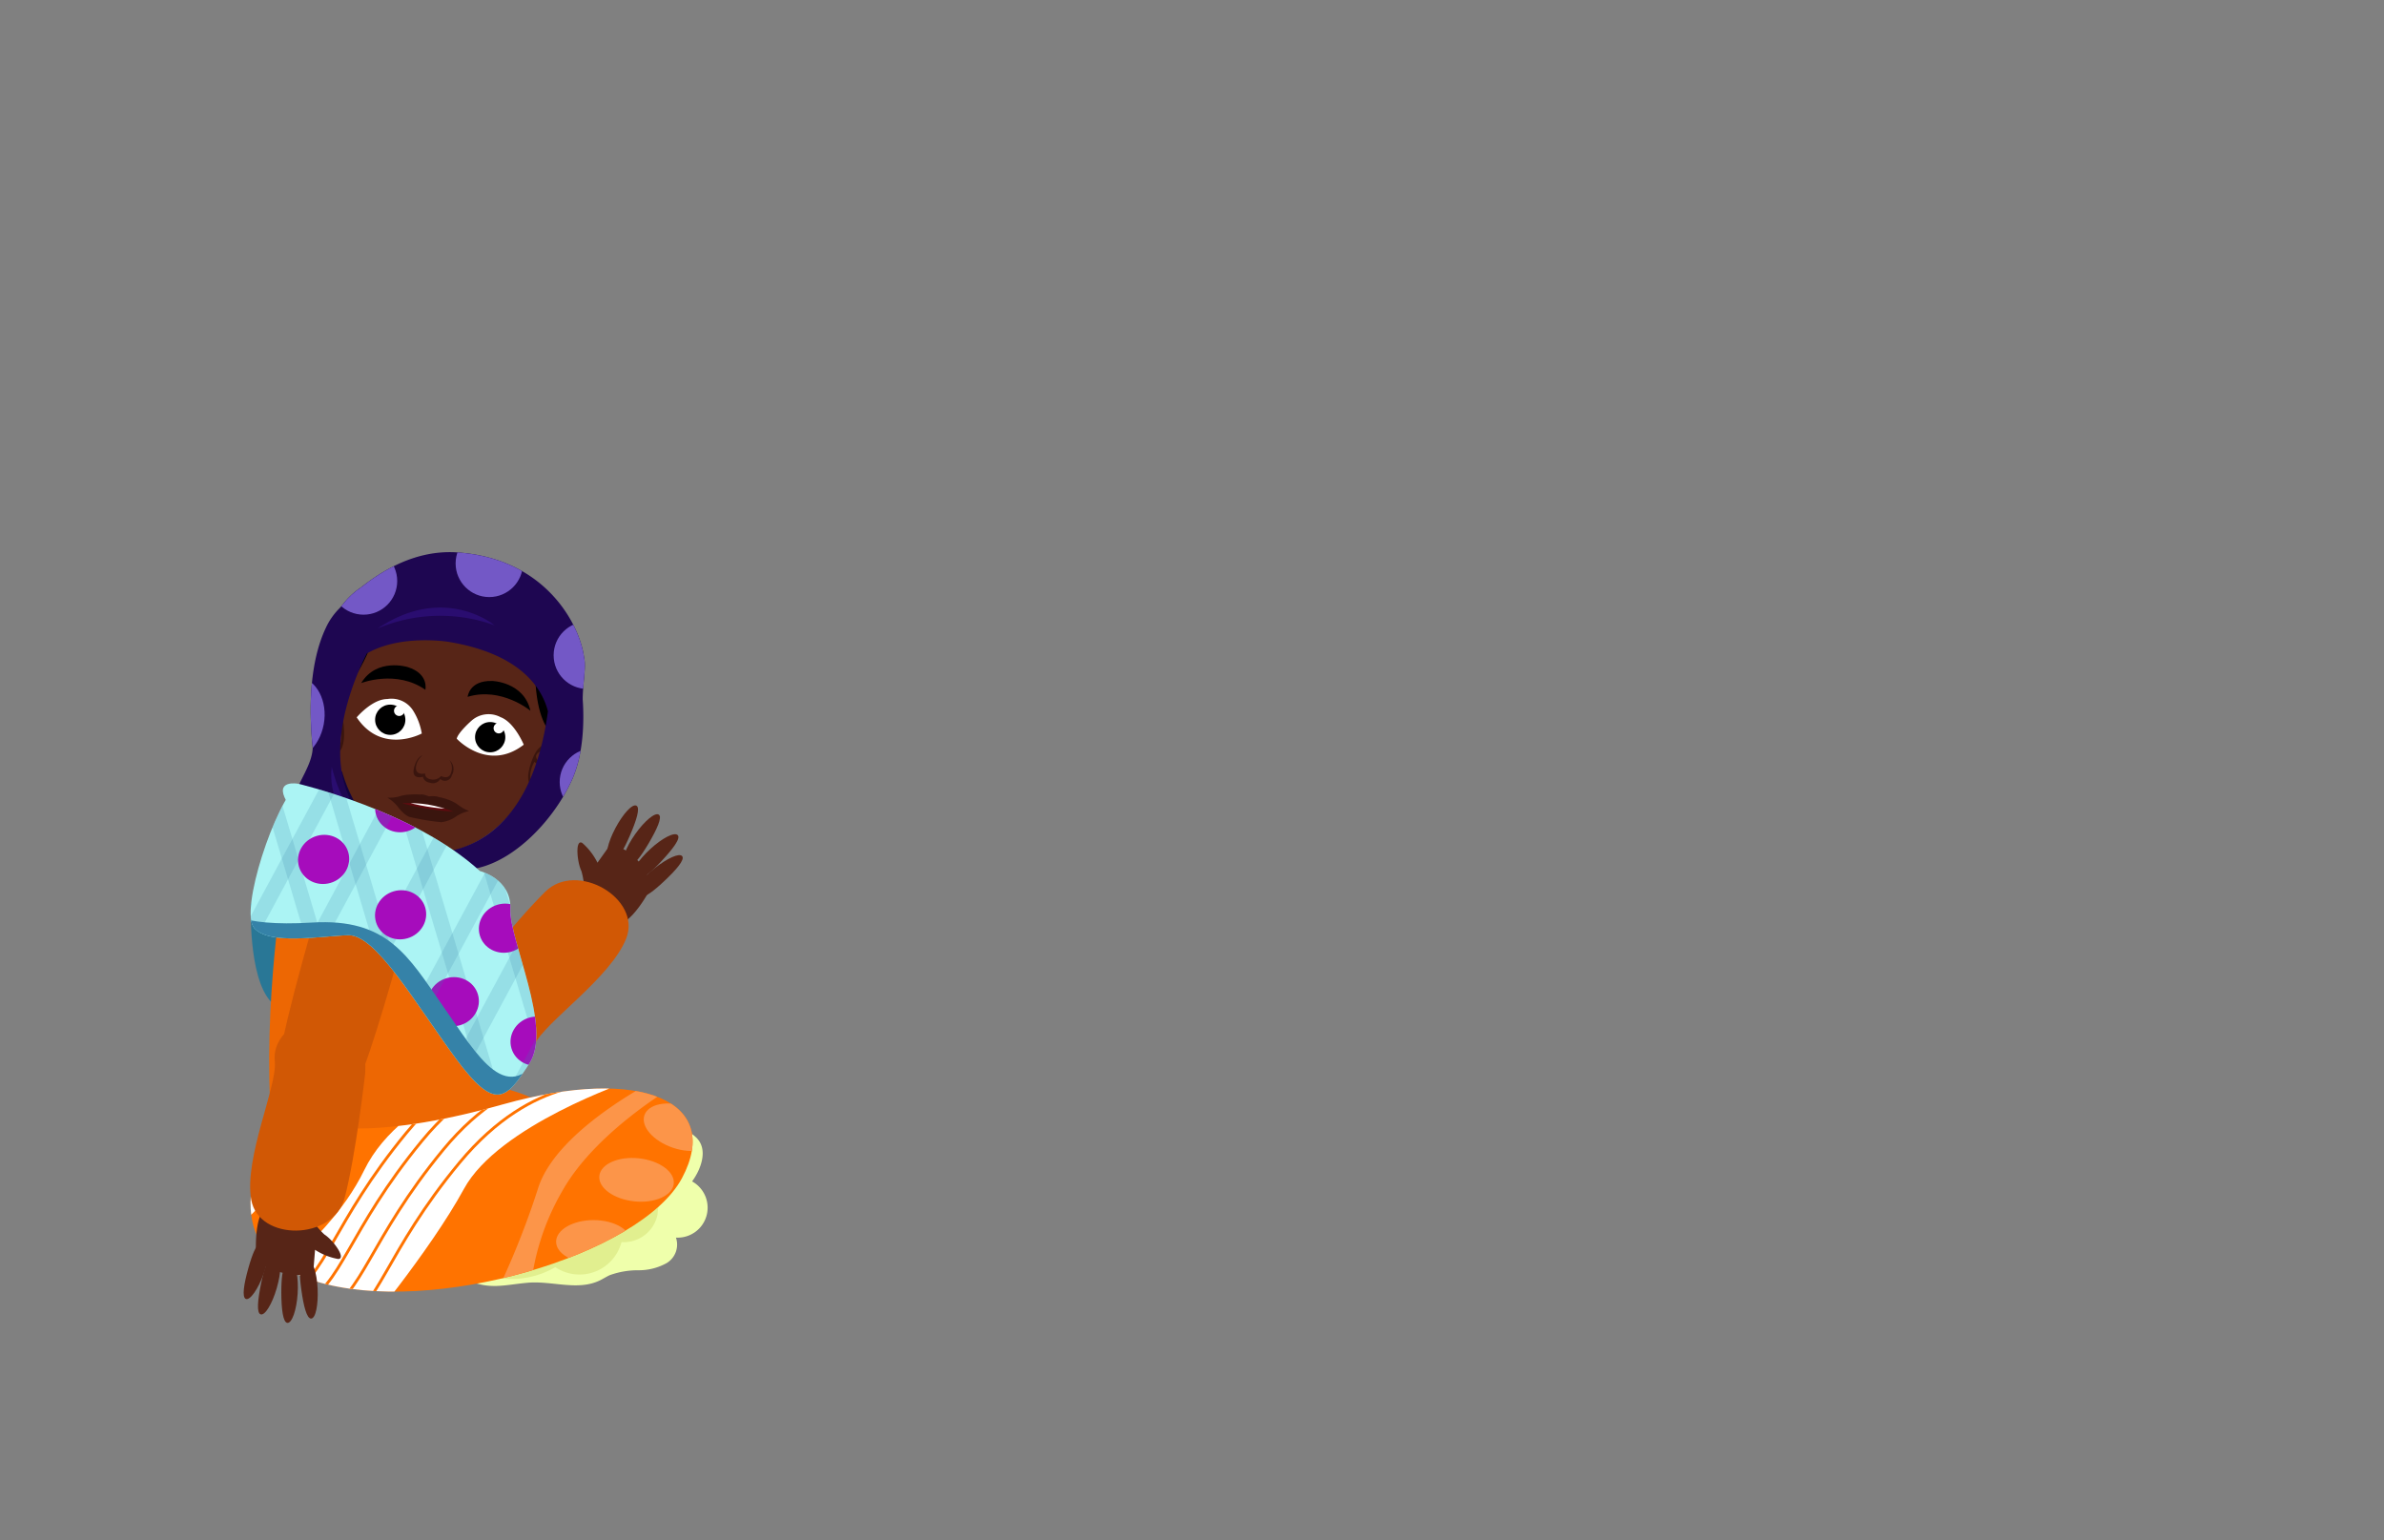 <svg id="_2" data-name="2" xmlns="http://www.w3.org/2000/svg" xmlns:xlink="http://www.w3.org/1999/xlink" viewBox="0 0 260 168"><rect x="0" y="0" width="260" height="168" fill="#808080" stroke="none"/><defs><style>.cls-1{fill:#fff;}.cls-2{fill:#5f0a0f;}.cls-3{fill:#1e0651;}.cls-4{fill:#efffab;}.cls-5{fill:#ff7300;}.cls-6{fill:#abf4f4;}.cls-7{fill:#13033d;}.cls-8{fill:#572517;}.cls-9{fill:#3a150e;}.cls-10{clip-path:url(#clip-path);}.cls-11{clip-path:url(#clip-path-2);}.cls-12{clip-path:url(#clip-path-3);}.cls-13{clip-path:url(#clip-path-4);}.cls-14{fill:#7358c6;}.cls-15{fill:#2a0d70;}.cls-16{fill:#d15805;}.cls-17{fill:#297796;}.cls-18{fill:#ed6703;}.cls-19{clip-path:url(#clip-path-5);}.cls-20{fill:#e1ef8f;}.cls-21{clip-path:url(#clip-path-6);}.cls-22{clip-path:url(#clip-path-7);}.cls-23{fill:none;stroke:#ff7300;stroke-miterlimit:10;stroke-width:0.31px;}.cls-24{clip-path:url(#clip-path-8);}.cls-25{fill:#fc9549;}.cls-26{clip-path:url(#clip-path-9);}.cls-27{opacity:0.18;}.cls-28{fill:#3582a8;}.cls-29{fill:#a60cbc;}</style><clipPath id="clip-path"><path class="cls-1" d="M57.12,81.22s-1-2.43-2.52-3a2.8,2.8,0,0,0-3.13.34s-1.48,1.28-1.66,2C49.81,80.58,53.21,84.24,57.12,81.22Z"/></clipPath><clipPath id="clip-path-2"><path class="cls-1" d="M38.9,78.24s1.68-2,3.34-2a2.78,2.78,0,0,1,2.85,1.32A6.77,6.77,0,0,1,46,80S41.65,82.35,38.9,78.24Z"/></clipPath><clipPath id="clip-path-3"><path class="cls-2" d="M49.44,88.52a14.24,14.24,0,0,0-2.76-.77,13.6,13.6,0,0,0-2.83-.14,28,28,0,0,0,2.76.59A25.78,25.78,0,0,0,49.44,88.52Z"/></clipPath><clipPath id="clip-path-4"><path class="cls-3" d="M63.55,76.28h0c0-1.79.41-3.52.14-4.63-.46-3.46-4.12-10.73-13.8-11.4-4.54-.32-8.22,2-10.51,3.81a8.09,8.09,0,0,0-2,1.87l-.33.39a7.27,7.27,0,0,0-1.5,2.13h0c-1,2.09-2.06,5.86-1.52,12.32,1,11.66,8.36,12.52,9.26,13s3.18,1.44,7.73,1.07,9.16-5.09,11.25-9.55C63.72,82.28,63.7,78.41,63.55,76.28ZM45.85,92.94C31.77,88.81,38.56,74.13,40,71.28,43.67,69.14,48.9,70,48.9,70c7.94,1.3,10.23,5.11,10.86,7.58C57.41,95,45.85,92.94,45.85,92.94Z"/></clipPath><clipPath id="clip-path-5"><path class="cls-4" d="M57.47,139.91c2.65-.26,5.48.9,7.88-.23.39-.18.75-.42,1.14-.6a9,9,0,0,1,3.15-.54,6.25,6.25,0,0,0,3.08-.79,2.36,2.36,0,0,0,1-2.77,3.27,3.27,0,0,0,1.76-6.13c1-1.37,1.71-3.4.57-4.66-.3-.34-.71-.57-1-.9-.54-.6-.74-1.46-1.32-2a4,4,0,0,0-2.89-.67c-2.91.1-6.15.38-8.05,2.57a7.85,7.85,0,0,1-1.76,1.91,5.31,5.31,0,0,1-2.51.46,9.21,9.21,0,0,0-5.89,2.11,5.18,5.18,0,0,0-1.46,5.79A3.42,3.42,0,0,0,48.46,136c-.34,1.7,1.16,2.92,2.49,3.58C53.3,140.7,55,140.14,57.47,139.91Z"/></clipPath><clipPath id="clip-path-6"><path class="cls-5" d="M30,122.59s-8.32,13.22,4.38,17.14,35.54-2.87,40-11.24S70,116.2,54.88,120.44,35.05,122.55,30,122.59Z"/></clipPath><clipPath id="clip-path-7"><path class="cls-1" d="M57.19,116S44,118.84,39.71,127.65s-15,15-15,15l14.4,3.12s7.71-9.17,11.49-16.11,18-11.74,18-11.74Z"/></clipPath><clipPath id="clip-path-8"><path class="cls-1" d="M43.61,110.63S30.15,111.79,24.8,120,8,133,8,133l13.89,4.9s8.8-8.13,13.43-14.54S54.63,114,54.63,114Z"/></clipPath><clipPath id="clip-path-9"><path class="cls-6" d="M32.52,85.48S45.13,88.4,52.34,95c0,0,3.46.82,3.32,4.16s4.62,12.88,2.09,16.8-3.7,5.38-8.1-.61S41,101.92,38,102s-8.6,1.11-10.27-.77S30.05,87.43,32.52,85.48Z"/></clipPath></defs><path class="cls-3" d="M34.11,81.25c.07,2.16-1.7,4-2.12,6.08a1.26,1.26,0,0,0,0,.61,1.49,1.49,0,0,0,.95.77c.9.36,1.8.7,2.71,1a3.48,3.48,0,0,0,2.23.26A27.29,27.29,0,0,0,36.3,83.6c-.3-.85-.72-1.8-1.59-2.06a.44.44,0,0,0-.32,0c-.1.06-.15.21-.07.28"/><polygon class="cls-7" points="38.48 82.43 36.37 82.49 37.12 87.85 41.1 91.14 42.57 87.46 38.48 82.43"/><path class="cls-8" d="M36.86,75.39c-1.42,8.65,2.61,16.5,9,17.55S58.55,87.82,60,79.17s-3.11-13.48-9.49-14.53S38.27,66.74,36.86,75.39Z"/><path class="cls-9" d="M49,82.89a1.46,1.46,0,0,1,.21,1.33c-.21.89-1.11.42-1.11.42A1.13,1.13,0,0,1,47,85c-.71-.11-.64-.65-.64-.65s-1,.28-1-.62a1.87,1.87,0,0,1,.71-1.34s-.64.12-.93,1.42,1,.91,1,.91,0,.53.8.66a.9.9,0,0,0,1.07-.42.77.77,0,0,0,1.27-.41A1.3,1.3,0,0,0,49,82.89Z"/><path class="cls-1" d="M57.12,81.22s-1-2.43-2.52-3a2.8,2.8,0,0,0-3.13.34s-1.48,1.28-1.66,2C49.81,80.58,53.21,84.24,57.12,81.22Z"/><g class="cls-10"><circle cx="53.46" cy="80.4" r="1.65"/><circle cx="53.46" cy="80.4" r="1.01"/><circle class="cls-1" cx="54.4" cy="79.42" r="0.57"/></g><path class="cls-1" d="M38.9,78.24s1.68-2,3.34-2a2.78,2.78,0,0,1,2.85,1.32A6.77,6.77,0,0,1,46,80S41.65,82.35,38.9,78.24Z"/><g class="cls-11"><circle cx="42.56" cy="78.5" r="1.65"/><circle cx="42.56" cy="78.5" r="1.01"/><circle class="cls-1" cx="43.54" cy="77.52" r="0.57"/></g><path class="cls-9" d="M43.41,86.9a4.4,4.4,0,0,1,1.36-.24,5.93,5.93,0,0,1,1,0,1.59,1.59,0,0,1,.4,0,3.23,3.23,0,0,1,.58.19l.07,0h.07a2.88,2.88,0,0,1,.61,0,1.55,1.55,0,0,1,.39.09,5.6,5.6,0,0,1,1,.28,4.37,4.37,0,0,1,1.21.66,4.3,4.3,0,0,0,1.06.57,4.28,4.28,0,0,0-1.35.55,3.48,3.48,0,0,1-1.68.67s-.84-.07-1.71-.22-1.69-.33-1.69-.33c-.65-.16-1.38-1.18-1.38-1.18a4.13,4.13,0,0,0-1.1-.94A4.66,4.66,0,0,0,43.41,86.9Z"/><path class="cls-2" d="M49.44,88.52a14.24,14.24,0,0,0-2.76-.77,13.6,13.6,0,0,0-2.83-.14,28,28,0,0,0,2.76.59A25.78,25.78,0,0,0,49.44,88.52Z"/><g class="cls-12"><ellipse class="cls-1" cx="46.67" cy="87.4" rx="0.57" ry="3.71" transform="translate(-47.12 119.34) rotate(-80.7)"/></g><path class="cls-8" d="M59.5,79.62s3.33.81,1.43,4.47c0,0-1.61,3.74-4.27,3.19l1.07-5.88Z"/><path class="cls-9" d="M59.57,81.22s-.79-.11-1.41,1.35c0,0-1,2.22-.32,3,0,0,.25.32,0-.66a3.06,3.06,0,0,1,.45-1.82,1.53,1.53,0,0,0,.74.41s.36-.09,0-.34a.77.77,0,0,1-.57-.66s-.06-.35.74-.67C59.28,81.79,60,81.57,59.57,81.22Z"/><path class="cls-8" d="M37.16,76s-3.42-.3-2.79,3.77c0,0,.34,4.06,3,4.39l.87-5.91Z"/><path class="cls-9" d="M36.58,77.46s.78.15.91,1.73c0,0,.28,2.44-.65,2.9,0,0-.33.23.17-.64a3.1,3.1,0,0,0,.15-1.87,1.59,1.59,0,0,1-.83.16s-.31-.2.08-.33a.78.78,0,0,0,.75-.44s.17-.32-.49-.88C36.67,78.09,36.07,77.66,36.58,77.46Z"/><path d="M57.85,77.52S54.7,74.88,51,76c0,0,.16-1.79,2.63-1.73C53.6,74.25,57.14,74.34,57.85,77.52Z"/><path d="M39.39,74.5s3.82-1.5,7,.73c0,0,.42-1.75-1.94-2.48C44.46,72.75,41.08,71.71,39.39,74.5Z"/><path d="M60,79.8s-1.29-1-1.59-5.16l1.49,2.06S60.89,77.71,60,79.8Z"/><path d="M36.82,76s1.84-1.32,3.47-5.21l-2.38,2.31S36.62,73.74,36.82,76Z"/><path class="cls-3" d="M63.55,76.28h0c0-1.79.41-3.52.14-4.63-.46-3.46-4.12-10.73-13.8-11.4-4.54-.32-8.22,2-10.51,3.81a8.09,8.09,0,0,0-2,1.87l-.33.39a7.27,7.27,0,0,0-1.5,2.13h0c-1,2.09-2.06,5.86-1.52,12.32,1,11.66,8.36,12.52,9.26,13s3.18,1.44,7.73,1.07,9.16-5.09,11.25-9.55C63.72,82.28,63.7,78.41,63.55,76.28ZM45.85,92.94C31.77,88.81,38.56,74.13,40,71.28,43.67,69.14,48.9,70,48.9,70c7.94,1.3,10.23,5.11,10.86,7.58C57.41,95,45.85,92.94,45.85,92.94Z"/><g class="cls-13"><circle class="cls-14" cx="39.65" cy="63.37" r="3.67"/><circle class="cls-14" cx="53.36" cy="61.45" r="3.67"/><circle class="cls-14" cx="64.05" cy="71.47" r="3.67"/><circle class="cls-14" cx="64.71" cy="85.29" r="3.67"/><ellipse class="cls-14" cx="31.7" cy="78.34" rx="4.66" ry="3.67" transform="translate(-51.11 95.21) rotate(-79.49)"/></g><path class="cls-15" d="M41.18,68.55a17.46,17.46,0,0,1,12.76-.35S48.49,63.62,41.18,68.55Z"/><path class="cls-15" d="M36.18,83.64s1.63,7.43,6.75,8.94C42.93,92.58,35.4,90.17,36.18,83.64Z"/><path class="cls-16" d="M39,101.46s6.73,12.66,9.25,15.8,8.53-2.64,7.1-6-7.46-14.58-9.07-16.56S36.82,95,39,101.46Z"/><path class="cls-8" d="M63.67,98.25A8.29,8.29,0,0,0,63.41,95c-.49-1-.7-3.54.1-3.06a6.92,6.92,0,0,1,1.65,2.15l1.22-1.71s1.49-.43,3.08,1.38A4.69,4.69,0,0,1,70.9,97s-1.8,3.48-3.51,3.87S63.22,99.78,63.67,98.25Z"/><path class="cls-8" d="M68.69,91.14c-1.37,3.17-1.85,2.67-2.29,2.44s-.12-1.69.72-3.27,1.85-2.67,2.29-2.44S69.4,89.51,68.69,91.14Z"/><path class="cls-8" d="M70.73,92c-1.77,3-2.18,2.41-2.59,2.13s.1-1.69,1.13-3.15,2.18-2.41,2.58-2.13S71.64,90.45,70.73,92Z"/><path class="cls-8" d="M72.14,93.92c-2.36,2.53-2.65,1.9-3,1.53s.46-1.63,1.77-2.84,2.64-1.89,3-1.53S73.35,92.62,72.14,93.92Z"/><path class="cls-8" d="M72.44,96.1c-2.51,2.37-2.76,1.72-3.07,1.33s.57-1.6,2-2.72S74.09,93,74.4,93.38,73.74,94.88,72.44,96.1Z"/><path class="cls-16" d="M50.57,107.65s5.45-7,8.9-10.4S70,98,68.3,102.34s-8.88,9.14-10,11.58-4.7,3.13-7.95.76S50.57,107.65,50.57,107.65Z"/><path class="cls-17" d="M27.36,98.55s-.33,8,2.18,10.69,2.06-9.8,2.06-9.8Z"/><path class="cls-18" d="M30.81,96.94s-2.49,15.1-.95,28.2l23.92-2.57s-2-8.3-3.86-21.64S35,82.46,30.81,96.94Z"/><path class="cls-8" d="M71.74,122.85A8,8,0,0,0,74,125c1,.42,2.71,2,1.84,2.2a6.3,6.3,0,0,1-2.5-.47l.22,2s-.77,1.23-3,1a4.37,4.37,0,0,1-3-1.37s-.93-3.57,0-4.92S71.09,121.5,71.74,122.85Z"/><path class="cls-4" d="M57.47,139.91c2.65-.26,5.48.9,7.88-.23.39-.18.75-.42,1.14-.6a9,9,0,0,1,3.15-.54,6.25,6.25,0,0,0,3.08-.79,2.36,2.36,0,0,0,1-2.77,3.27,3.27,0,0,0,1.76-6.13c1-1.37,1.71-3.4.57-4.66-.3-.34-.71-.57-1-.9-.54-.6-.74-1.46-1.32-2a4,4,0,0,0-2.89-.67c-2.91.1-6.15.38-8.05,2.57a7.85,7.85,0,0,1-1.76,1.91,5.31,5.31,0,0,1-2.51.46,9.21,9.21,0,0,0-5.89,2.11,5.18,5.18,0,0,0-1.46,5.79A3.42,3.42,0,0,0,48.46,136c-.34,1.7,1.16,2.92,2.49,3.58C53.3,140.7,55,140.14,57.47,139.91Z"/><g class="cls-19"><path class="cls-20" d="M72.73,129.46a6.65,6.65,0,0,0-.82,1.53,12.24,12.24,0,0,0-.2,1.48,3.76,3.76,0,0,1-3.93,3,4.73,4.73,0,0,1-7.22,2.73,9.41,9.41,0,0,1-6.18,1.18,18,18,0,0,1-6-2.12,5.26,5.26,0,0,1-1.76-1.33c-.92-1.19-.76-2.86-.48-4.34A38.05,38.05,0,0,1,48.85,123a10.79,10.79,0,0,1,3.65-4.82,10.64,10.64,0,0,1,4.25-1.34c3.58-.5,10.4-1.4,13.24,1.49S75,125.64,72.73,129.46Z"/></g><path class="cls-18" d="M35.71,119.92a8.56,8.56,0,0,0-3.31,1.91,3.55,3.55,0,0,0-1,3.53,4.59,4.59,0,0,0,2.93,2.46c3.69,1.42,7.76,1.34,11.7,1.25a70.45,70.45,0,0,0,9-.61c2.19-.33,5.2-1,6.51-3,1.16-1.77-.16-3.6-1.65-4.64-4-2.82-10.59-3.14-15.32-2.81A32.18,32.18,0,0,0,35.71,119.92Z"/><path class="cls-5" d="M30,122.59s-8.32,13.22,4.38,17.14,35.54-2.87,40-11.24S70,116.2,54.88,120.44,35.05,122.55,30,122.59Z"/><g class="cls-21"><path class="cls-1" d="M57.19,116S44,118.84,39.71,127.65s-15,15-15,15l14.4,3.12s7.71-9.17,11.49-16.11,18-11.74,18-11.74Z"/><g class="cls-22"><path class="cls-23" d="M66.36,118.33S58.25,117,50.12,126.8s-8.84,16-13.06,17.73"/><path class="cls-23" d="M64.35,117.43s-7.92-1.85-16,7.95-8.85,16-13.07,17.73"/><path class="cls-23" d="M62.09,116.4s-7.92-1.85-16.05,8-8.84,16-13.06,17.72"/><path class="cls-23" d="M60.31,115.62s-7.92-1.85-16,7.95-8.85,16-13.07,17.73"/></g><path class="cls-1" d="M43.61,110.63S30.15,111.79,24.8,120,8,133,8,133l13.89,4.9s8.8-8.13,13.43-14.54S54.63,114,54.63,114Z"/><g class="cls-24"><path class="cls-23" d="M52.16,114.58s-7.62-2.83-16.92,5.88-10.78,14.77-15.18,16"/><path class="cls-23" d="M50.53,113s-7.62-2.83-16.91,5.87-10.79,14.78-15.19,16"/><path class="cls-23" d="M48.42,111.65s-7.63-2.83-16.92,5.87-10.79,14.77-15.18,16"/><path class="cls-23" d="M46.75,110.65s-7.62-2.83-16.92,5.88S19.05,131.3,14.65,132.48"/></g><path class="cls-25" d="M73,117s-12.33,5.8-14.37,12.77a90.72,90.72,0,0,1-6.4,15l5.5-1.89a26.55,26.55,0,0,1,3.65-13.08C65.25,123,74.4,117.92,74.4,117.92Z"/><ellipse class="cls-25" cx="64.73" cy="135.43" rx="4.08" ry="2.36"/><ellipse class="cls-25" cx="69.42" cy="128.69" rx="2.36" ry="4.08" transform="translate(-65.81 184.29) rotate(-84.01)"/><ellipse class="cls-25" cx="74.15" cy="122.95" rx="2.36" ry="4.08" transform="translate(-66.1 153.71) rotate(-71.28)"/></g><path class="cls-6" d="M32.52,85.48s-2.67-.5-1.26,1.93l2.35.35Z"/><path class="cls-16" d="M35,97.79s-4.09,13.74-4.5,17.75,7.93,4.1,9.24.74,4.91-15.63,5.16-18.16S38,91.66,35,97.79Z"/><path class="cls-6" d="M32.52,85.48S45.13,88.4,52.34,95c0,0,3.46.82,3.32,4.16s4.62,12.88,2.09,16.8-3.7,5.38-8.1-.61S41,101.92,38,102s-8.6,1.11-10.27-.77S30.05,87.43,32.52,85.48Z"/><g class="cls-26"><g class="cls-27"><rect class="cls-28" x="62.98" y="80.49" width="1.71" height="49.13" transform="translate(-27.3 22.55) rotate(-16.56)"/><rect class="cls-28" x="55.61" y="79.94" width="1.71" height="49.13" transform="translate(-27.45 20.43) rotate(-16.56)"/><rect class="cls-28" x="48.25" y="79.39" width="1.71" height="49.13" transform="translate(-27.6 18.31) rotate(-16.56)"/><rect class="cls-28" x="40.89" y="78.84" width="1.71" height="49.13" transform="translate(-27.74 16.19) rotate(-16.56)"/><rect class="cls-28" x="33.52" y="78.28" width="1.71" height="49.13" transform="translate(-27.89 14.07) rotate(-16.56)"/><rect class="cls-28" x="26.16" y="77.73" width="1.71" height="49.13" transform="translate(-28.04 11.95) rotate(-16.56)"/></g><ellipse class="cls-29" cx="49.44" cy="109.24" rx="2.8" ry="2.67" transform="translate(-28.77 18.36) rotate(-16.36)"/><ellipse class="cls-29" cx="55.02" cy="101.23" rx="2.8" ry="2.67" transform="translate(-26.29 19.6) rotate(-16.36)"/><ellipse class="cls-29" cx="58.47" cy="113.55" rx="2.8" ry="2.67" transform="translate(-29.62 21.07) rotate(-16.36)"/><ellipse class="cls-29" cx="43.71" cy="88.09" rx="2.8" ry="2.67" transform="translate(-23.05 15.88) rotate(-16.36)"/><path class="cls-28" d="M24.56,99.19s1.18,1.94,9.45,1.43,10.5,3.67,14.29,9.09,7.18,11.64,11.14,4.54l-.69,7.45L22.33,117Z"/><g class="cls-27"><polygon class="cls-28" points="15.84 124.79 14.34 124.06 38.19 79.81 39.7 80.53 15.84 124.79"/><polygon class="cls-28" points="23.21 125.34 21.7 124.62 45.55 80.36 47.06 81.09 23.21 125.34"/><polygon class="cls-28" points="30.57 125.89 29.06 125.17 52.91 80.92 54.42 81.64 30.57 125.89"/><polygon class="cls-28" points="37.93 126.44 36.42 125.72 60.28 81.47 61.78 82.19 37.93 126.44"/><polygon class="cls-28" points="45.3 126.99 43.79 126.27 67.64 82.02 69.15 82.74 45.3 126.99"/><polygon class="cls-28" points="52.66 127.55 51.15 126.82 75 82.57 76.51 83.3 52.66 127.55"/></g><ellipse class="cls-29" cx="35.3" cy="93.73" rx="2.8" ry="2.67" transform="translate(-24.98 13.74) rotate(-16.36)"/><ellipse class="cls-29" cx="43.7" cy="99.76" rx="2.8" ry="2.67" transform="translate(-26.34 16.36) rotate(-16.36)"/></g><path class="cls-8" d="M33.48,132a8.31,8.31,0,0,0,1.9,2.64c1,.64,2.43,2.67,1.49,2.67a6.77,6.77,0,0,1-2.51-1l-.17,2.1s-1,1.14-3.34.41a4.64,4.64,0,0,1-2.92-2s-.27-3.91,1-5.13S33.07,130.42,33.48,132Z"/><path class="cls-8" d="M32.86,140.64c-.47-3.43.21-3.25.7-3.28s1,1.39,1.08,3.17-.21,3.25-.7,3.28S33.1,142.4,32.86,140.64Z"/><path class="cls-8" d="M30.68,141c0-3.46.62-3.19,1.11-3.16s.79,1.5.67,3.28-.62,3.19-1.11,3.16S30.69,142.75,30.68,141Z"/><path class="cls-8" d="M28.47,140c.71-3.39,1.28-3,1.76-2.85s.45,1.63-.05,3.35-1.28,3-1.75,2.85S28.11,141.78,28.47,140Z"/><path class="cls-8" d="M27.08,138.33c.93-3.33,1.48-2.89,1.94-2.72s.34,1.66-.27,3.33-1.47,2.9-1.93,2.73S26.6,140.05,27.08,138.33Z"/><path class="cls-16" d="M39.82,117.13s-1,8.82-2.23,13.51-9.38,4.77-10.19.21,2.86-12.41,2.57-15.09,2.4-5.11,6.4-4.76S39.82,117.13,39.82,117.13Z"/></svg>